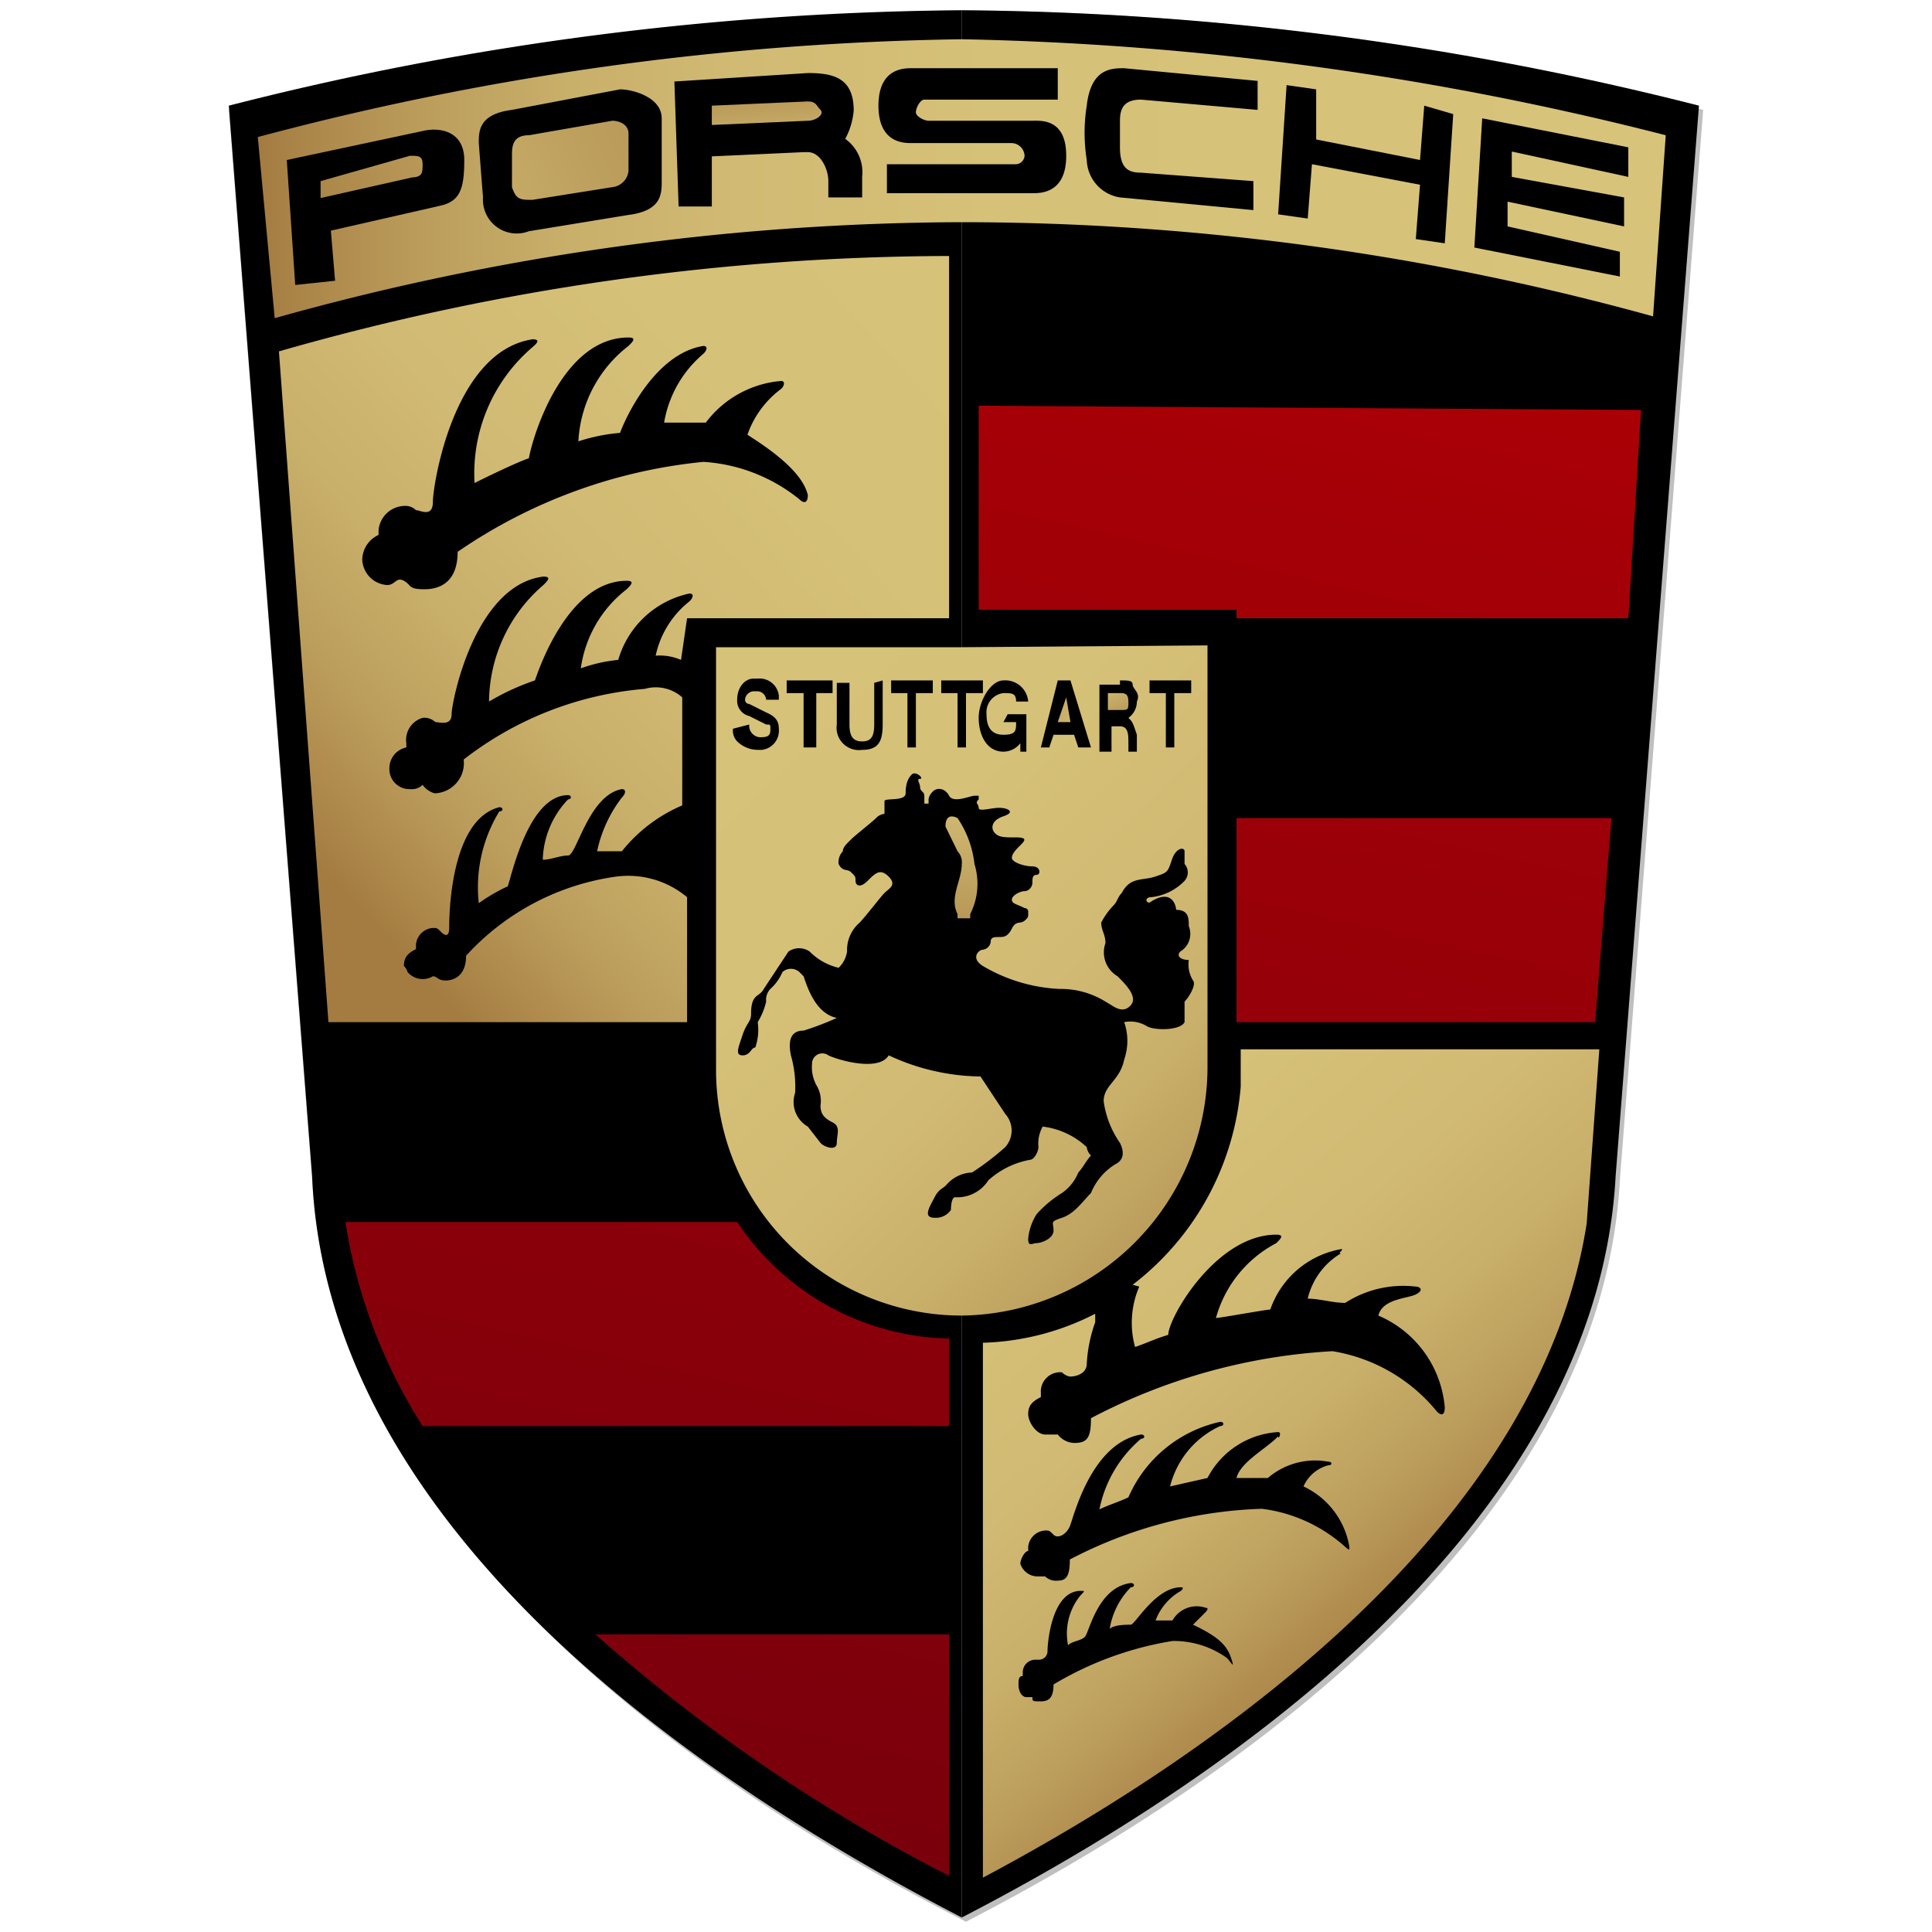 <svg xmlns="http://www.w3.org/2000/svg" xmlns:xlink="http://www.w3.org/1999/xlink" viewBox="0 0 32 32"><defs><style>.a{fill:#bfbfbf;}.b{fill:none;}.c{fill:url(#a);}.d{fill:url(#b);}.e{fill:url(#c);}.f{fill:url(#d);}.g{fill:url(#e);}.h{fill:url(#f);}.i{fill:url(#g);}.j{fill:url(#h);}.k{fill:url(#i);}.l{fill:url(#j);}.m{fill:url(#k);}.n{fill:url(#l);}.o{fill:url(#m);}.p{fill:url(#n);}</style><linearGradient id="a" x1="4.31" y1="5621.25" x2="27.56" y2="5621.25" gradientTransform="translate(0 -5618.29)" gradientUnits="userSpaceOnUse"><stop offset="0" stop-color="#a47c41"/><stop offset="0.04" stop-color="#ad884b"/><stop offset="0.12" stop-color="#bc9e5c"/><stop offset="0.22" stop-color="#c8af6a"/><stop offset="0.34" stop-color="#d1ba73"/><stop offset="0.52" stop-color="#d6c178"/><stop offset="1" stop-color="#d7c37a"/></linearGradient><linearGradient id="b" x1="17.85" y1="161.22" x2="27.38" y2="203.26" gradientTransform="matrix(1, 0, 0, -1, 0, 201.16)" gradientUnits="userSpaceOnUse"><stop offset="0" stop-color="#6a000e"/><stop offset="1" stop-color="#ba0004"/></linearGradient><linearGradient id="c" x1="14.63" y1="161.95" x2="24.15" y2="203.99" xlink:href="#b"/><linearGradient id="d" x1="10.7" y1="162.84" x2="20.23" y2="204.88" xlink:href="#b"/><linearGradient id="e" x1="7.19" y1="163.64" x2="16.71" y2="205.67" xlink:href="#b"/><linearGradient id="f" x1="21.68" y1="180.23" x2="8.68" y2="193.57" gradientTransform="matrix(1, 0, 0, -1, 0, 201.16)" xlink:href="#a"/><linearGradient id="g" x1="23.62" y1="174.39" x2="12.13" y2="187.5" gradientTransform="matrix(1, 0, 0, -1, 0, 201.16)" xlink:href="#a"/><linearGradient id="h" x1="5.06" y1="187.1" x2="19.67" y2="200.44" gradientTransform="matrix(1, 0, 0, -1, 0, 201.16)" xlink:href="#a"/><linearGradient id="i" x1="4.37" y1="197.44" x2="17.14" y2="203.04" gradientTransform="matrix(1, 0, 0, -1, 0, 201.16)" gradientUnits="userSpaceOnUse"><stop offset="0" stop-color="#a47c41"/><stop offset="0.51" stop-color="#d7c37a"/><stop offset="1" stop-color="#956730"/></linearGradient><linearGradient id="j" x1="4.81" y1="196.45" x2="17.58" y2="202.05" gradientTransform="matrix(1, 0, 0, -1, 0, 201.16)" gradientUnits="userSpaceOnUse"><stop offset="0" stop-color="#d7c37a"/><stop offset="1" stop-color="#956730"/></linearGradient><linearGradient id="k" x1="12.88" y1="196.84" x2="12.56" y2="200.9" gradientTransform="matrix(1, 0, 0, -1, 0, 201.16)" gradientUnits="userSpaceOnUse"><stop offset="0" stop-color="#fffaa6"/><stop offset="1" stop-color="#956730"/></linearGradient><linearGradient id="l" x1="19.5" y1="188.19" x2="15.86" y2="190.5" xlink:href="#k"/><linearGradient id="m" x1="17.98" y1="190.71" x2="18.91" y2="188.62" xlink:href="#k"/><linearGradient id="n" x1="15.74" y1="184.45" x2="16.28" y2="191.89" xlink:href="#i"/></defs><title>1</title><path class="a" d="M15.93.17A50.69,50.69,0,0,0,3.79,1.82L5.17,19.55c.27,5,5,9.32,10.83,12.28,5.8-3,10.56-7.24,10.83-12.28L28.21,1.82A49.16,49.16,0,0,0,15.93.17Z"/><line class="b" x1="3.79" y1="1.82" x2="5.1" y2="18.79"/><path d="M15.93,31.76c-5.79-3-10.55-7.17-10.76-12.28L3.79,1.75A50.36,50.36,0,0,1,15.93.17"/><path d="M15.93,31.76c5.8-3,10.56-7.24,10.83-12.28L28.14,1.75A50.84,50.84,0,0,0,15.93.17"/><path class="c" d="M15.93.65A50.86,50.86,0,0,1,27.59,2.24l-.21,3A43,43,0,0,0,15.93,3.68,42.53,42.53,0,0,0,4.55,5.27l-.28-3A47.74,47.74,0,0,1,15.93.65Z"/><polygon class="d" points="20.48 13.55 20.48 16.93 26.42 16.93 26.69 13.55 20.48 13.55"/><polygon class="e" points="26.97 10.24 27.18 6.79 16.21 6.72 16.21 10.1 20.48 10.1 20.48 10.24 26.97 10.24"/><path d="M11.38,13.55a1.57,1.57,0,0,0-.35.55.84.84,0,0,1,.35.35Z"/><path class="f" d="M9.86,27.07a28.25,28.25,0,0,0,5.86,4v-4Z"/><path class="g" d="M15.72,23.62V22.17a4.32,4.32,0,0,1-3.51-1.93H5.72A8.82,8.82,0,0,0,7,23.62Z"/><path class="h" d="M15.93,10.72H11.86v7a4.07,4.07,0,0,0,4.07,4.07A4.12,4.12,0,0,0,20,17.69h0v-7Z"/><path class="i" d="M18.76,21.28A4.6,4.6,0,0,0,20.55,18v-.62h5.94l-.21,2.89c-.76,4.83-5.73,8.56-10,10.83V22.24a4.32,4.32,0,0,0,1.86-.48v.14a2.42,2.42,0,0,0-.14.69c0,.14-.14.21-.28.21a.24.24,0,0,1-.13-.07.32.32,0,0,0-.35.34h0v.07c-.14.07-.21.14-.21.28s.14.34.28.34h.21a.36.36,0,0,0,.27.14c.21,0,.28-.07.28-.41a9.75,9.75,0,0,1,4-1.11,2.81,2.81,0,0,1,1.73,1c.07.07.13.07.13-.07a1.82,1.82,0,0,0-1.1-1.52c.07-.28.48-.28.62-.35s.07-.13,0-.13a1.78,1.78,0,0,0-1.17.27c-.21,0-.42-.07-.62-.07a1.19,1.19,0,0,1,.55-.75c-.07,0,.07-.07,0-.07a1.52,1.52,0,0,0-1.17,1c-.07,0-.83.14-.9.14a2,2,0,0,1,1-1.24c.07-.07.14-.14,0-.14-1,0-1.79,1.38-1.79,1.66-.21.06-.34.13-.55.2a1.51,1.51,0,0,1,.07-1Z"/><path d="M17.72,25.83c0,.28-.06.35-.2.35a.26.26,0,0,1-.21-.07h-.14a.3.3,0,0,1-.27-.21h0c0-.07.07-.21.13-.21v-.07a.3.3,0,0,1,.28-.27c.07,0,.07,0,.14.07s.21,0,.27-.14.35-1.38,1.18-1.52c.07,0,.07.07,0,.07A2.06,2.06,0,0,0,18.21,25c.14-.07.34-.13.48-.2a2.16,2.16,0,0,1,1.52-1.25c.07,0,.07.07,0,.07a1.5,1.5,0,0,0-.83,1l.62-.14a1.41,1.41,0,0,1,1.17-.76c.07,0,0,.14,0,.07-.2.21-.62.42-.69.69H21a1.2,1.2,0,0,1,1-.27c.07,0,.07.06,0,.06a.62.62,0,0,0-.41.35,1.35,1.35,0,0,1,.76,1c0,.06,0,.06-.07,0a2.54,2.54,0,0,0-1.38-.63A7.36,7.36,0,0,0,17.72,25.83Z"/><path d="M17.45,27.9c0,.21-.07.28-.21.28s-.14,0-.14-.07H17c-.06,0-.13-.07-.13-.21h0c0-.07,0-.14.07-.14v-.07a.21.21,0,0,1,.2-.2h.07a.14.14,0,0,0,.14-.14c0-.14.07-1,.55-1,.07,0,.07,0,0,.07a1,1,0,0,0-.21.83c.07-.07.21-.07.28-.14s.21-.82.76-.89c.07,0,.07.07,0,.07a1.27,1.27,0,0,0-.35.69c.07-.07.28-.07.35-.07s.41-.62.83-.62c.07,0,0,.06,0,.06a.94.94,0,0,0-.42.49h.28a.46.46,0,0,1,.55-.21c.07,0,0,.07,0,.07l-.21.21c.42.2.56.34.63.55s0,.07-.07,0a1.51,1.51,0,0,0-.9-.28A5.55,5.55,0,0,0,17.45,27.9Z"/><path d="M12.55,16.93a1.15,1.15,0,0,0,.14-.34.26.26,0,0,1,.07-.21.81.81,0,0,0,.2-.28.21.21,0,0,1,.28,0l.07.07c.07.21.21.62.55.69a4.6,4.6,0,0,1-.55.21c-.14,0-.28.07-.21.41a1.91,1.91,0,0,1,.07.62.47.47,0,0,0,.21.56l.21.27c.06.07.27.14.27,0s.07-.27-.07-.34-.2-.14-.2-.28a.5.5,0,0,0-.07-.34.63.63,0,0,1-.07-.35.17.17,0,0,1,.27-.14c.14.07.83.28,1,0a3.68,3.68,0,0,0,1.52.35l.41.62a.41.41,0,0,1,0,.55,4.38,4.38,0,0,1-.55.42.59.59,0,0,0-.42.2c-.06.07-.13.07-.2.21s-.21.34,0,.34a.3.3,0,0,0,.27-.13s0-.21.07-.21a.61.61,0,0,0,.55-.28,1.4,1.4,0,0,1,.69-.34c.07,0,.14-.14.14-.21h0a.58.58,0,0,1,.07-.34A1.29,1.29,0,0,1,18,19a.24.24,0,0,0,.07.14c-.07.07-.14.21-.21.28a.76.76,0,0,1-.27.34,1.86,1.86,0,0,0-.42.35.91.91,0,0,0-.14.41c0,.14.07.07.14.07s.28-.07.28-.21-.07-.14.14-.21.34-.27.48-.41a1,1,0,0,1,.41-.48c.14-.07.14-.21.07-.35a1.58,1.58,0,0,1-.27-.69c0-.27.27-.34.34-.69a.94.94,0,0,0,0-.62A.52.52,0,0,1,19,17c.13.07.55.07.62-.07v-.34c.07-.07.2-.28.14-.35a.51.51,0,0,1-.07-.34c-.14,0-.21-.07-.14-.14a.34.34,0,0,0,.14-.42c0-.13,0-.27-.21-.27,0-.07-.07-.35-.41-.14-.07.07-.14-.07,0-.07a.9.9,0,0,0,.55-.27.21.21,0,0,0,0-.28V14.1c0-.07-.14-.07-.21.14s-.07.21-.28.28-.41,0-.55.27c-.07.07-.07.14-.14.21a1.2,1.2,0,0,0-.2.28c0,.13.07.2.07.34a.46.46,0,0,0,.2.55c.14.14.35.35.21.49s-.28,0-.41-.07a1.4,1.4,0,0,0-.76-.21A2.74,2.74,0,0,1,16.28,16c-.21-.13-.07-.27,0-.27a.15.15,0,0,0,.13-.14c0-.07.07-.07.14-.07s.14,0,.21-.14.14-.07.21-.13.06-.07.06-.14a.06.06,0,0,0-.06-.07c-.14-.07-.21-.07-.21-.14s.14-.14.21-.14.13-.07.13-.14,0-.13.07-.13.07-.14-.07-.14-.34-.07-.34-.14.07-.14.14-.21.13-.13-.07-.13-.28,0-.35-.07-.07-.21.14-.28.07-.14-.07-.14-.34.07-.34,0-.07-.07,0-.14v-.06h-.07c-.07,0-.35.13-.42,0s-.2-.14-.27-.07-.07.13-.07.13h0v.07h-.07v-.13c0-.07-.07-.07-.07-.14s-.07-.14,0-.14-.07-.14-.14-.07S15,13,15,13.14s-.35.07-.35.13v.21a.22.22,0,0,0-.14.07c-.07.07-.34.28-.41.35s-.14.13-.14.2a.26.26,0,0,0-.07.21c.07.14.14.07.21.14s.07.07.07.14.07.13.2,0,.21-.21.35-.07,0,.2-.07.27-.28.35-.41.49a.6.6,0,0,0-.21.48.47.47,0,0,1-.14.27,1,1,0,0,1-.48-.27.31.31,0,0,0-.35,0h0l-.41.62c-.07.14-.21.07-.21.41,0,.14-.07.14-.14.35s-.13.34,0,.34.14-.13.21-.13A.89.89,0,0,0,12.55,16.93Z"/><path class="j" d="M11.38,10.24h4.34v-6A40.51,40.51,0,0,0,4.62,5.82l.82,11.11h5.94V14.86a1.52,1.52,0,0,0-1.18-.34,4.13,4.13,0,0,0-2.48,1.31c0,.34-.21.41-.34.41s-.14-.07-.21-.07a.33.33,0,0,1-.42-.07A.21.21,0,0,0,6.69,16c0-.14.06-.21.2-.28v-.07a.3.3,0,0,1,.28-.28c.07,0,.07,0,.14.07s.13.07.13-.07,0-1.79.83-2c.07,0,.07.07,0,.07a2.41,2.41,0,0,0-.34,1.52,2.91,2.91,0,0,1,.48-.28c.07-.2.35-1.51,1-1.51.06,0,.06.07,0,.07a1.5,1.5,0,0,0-.42,1c.14,0,.28-.07.42-.07s.34-1,.89-1.1c.07,0,.07.07,0,.14a2.2,2.2,0,0,0-.41.89h.41a2.56,2.56,0,0,1,1-.76V11.55a.66.66,0,0,0-.62-.14,5.64,5.64,0,0,0-3,1.17.5.5,0,0,1-.48.56A.36.36,0,0,1,7,13a.26.26,0,0,1-.21.07.33.33,0,0,1-.34-.35h0a.35.35,0,0,1,.28-.34v-.07A.38.38,0,0,1,7,11.89H7a.26.26,0,0,1,.21.07c.07,0,.27.07.27-.13S7.86,9.69,9,9.55c.14,0,.07.07,0,.14a2.57,2.57,0,0,0-.9,1.93,3.94,3.94,0,0,1,.76-.35c.07-.2.56-1.65,1.52-1.65.14,0,.07.07,0,.14a2,2,0,0,0-.76,1.31,2.53,2.53,0,0,1,.62-.14,1.57,1.57,0,0,1,1.18-1.1c.07,0,.07.06,0,.13a1.56,1.56,0,0,0-.56.9.89.89,0,0,1,.42.07Z"/><path d="M7.58,9.14c0,.48-.27.62-.55.62s-.21-.07-.34-.14-.14.07-.28.07A.44.44,0,0,1,6,9.27a.46.46,0,0,1,.27-.41V8.79a.44.44,0,0,1,.42-.41.25.25,0,0,1,.2.07c.07,0,.28.13.28-.14s.34-2.49,1.65-2.69c.14,0,.07.07,0,.13A2.75,2.75,0,0,0,7.86,8c.14-.07.69-.34.9-.41.06-.35.55-2,1.65-2,.14,0,.07.07,0,.14a2.13,2.13,0,0,0-.83,1.58,3,3,0,0,1,.69-.14c.07-.2.56-1.31,1.38-1.44.07,0,.07.06,0,.13A1.9,1.9,0,0,0,11,7h.69a1.74,1.74,0,0,1,1.25-.69c.06,0,.06.07,0,.13a1.6,1.6,0,0,0-.56.76c.21.14.9.56,1,1,0,.14-.07.14-.14.07a2.8,2.8,0,0,0-1.59-.62A8.68,8.68,0,0,0,7.58,9.14Z"/><path d="M14.28,2.93v.34h-.56V3c0-.2-.13-.48-.34-.48h-.07l-1.52.07v.83h-.55l-.07-2.07,2.21-.14c.41,0,.76.07.76.62A1.2,1.2,0,0,1,14,2.3.68.68,0,0,1,14.28,2.93Z"/><path d="M4.89,4.72,4.75,2.65,7,2.17c.28-.07.69,0,.69.48s-.07.69-.41.76l-1.8.41.07.83Z"/><path class="k" d="M5.31,3v.28l1.51-.34C7,2.93,7,2.86,7,2.72s-.07-.14-.21-.14Z"/><path d="M7.93,2.37c0-.2,0-.48.55-.55l1.79-.34c.21,0,.69.13.69.48V3c0,.21,0,.49-.55.56l-1.65.27A.56.56,0,0,1,8,3.27Z"/><path class="l" d="M8.48,2.58h0c0-.14,0-.34.28-.34L10.14,2c.13,0,.27.07.27.21h0v.62a.3.3,0,0,1-.27.27l-1.32.21c-.2,0-.27,0-.34-.21Z"/><path d="M15.38,2c-.07,0-.21-.07-.21-.14s.07-.21.14-.21h2.21V1.13H15.1c-.13,0-.55,0-.55.62s.42.62.55.62h1.66a.22.22,0,0,1,.21.21.15.15,0,0,1-.14.14H14.69V3.2H17.1c.14,0,.56,0,.56-.62S17.24,2,17.1,2Z"/><polygon points="21.31 1.41 21.17 3.55 21.66 3.62 21.73 2.72 23.52 3.06 23.45 3.96 23.93 4.03 24.07 1.89 23.59 1.75 23.52 2.65 21.8 2.31 21.8 1.48 21.31 1.41"/><polygon points="24.42 4.1 24.55 1.96 26.97 2.44 26.97 2.93 25.04 2.51 25.04 2.93 26.9 3.27 26.9 3.75 24.97 3.34 24.97 3.75 26.83 4.17 26.83 4.58 24.42 4.1"/><path d="M20.83,1.82V1.34l-2.21-.21c-.21,0-.55,0-.62.62a2.85,2.85,0,0,0,0,.9.65.65,0,0,0,.55.62l2.21.21V3L18.9,2.86c-.21,0-.35-.07-.35-.42V2c0-.21.07-.35.35-.35Z"/><path class="m" d="M13.38,2l-1.59.07V1.75l1.59-.07c.14,0,.14.07.21.14S13.52,2,13.38,2Z"/><path d="M12.41,12a.19.19,0,0,0,.21.21c.14,0,.14-.07.14-.14s0-.07-.07-.07l-.28-.14a.26.26,0,0,1-.2-.27c0-.21.13-.35.27-.35h.07a.32.32,0,0,1,.35.28h0v.07h-.21a.15.15,0,0,0-.14-.14h-.07a.15.15,0,0,0-.14.14h0a.07.07,0,0,0,.07.07l.28.14c.14.06.21.13.21.27a.32.32,0,0,1-.28.35h-.07a.49.49,0,0,1-.34-.14.26.26,0,0,1-.07-.21Z"/><polygon points="13.79 11.27 13.79 11.48 13.52 11.48 13.52 12.38 13.31 12.38 13.31 11.48 13.03 11.48 13.03 11.27 13.79 11.27"/><path d="M14.62,11.27V12c0,.28-.07.42-.34.42a.37.37,0,0,1-.42-.42v-.69h.21V12c0,.21.07.28.21.28s.2-.07.2-.28v-.69Z"/><polygon points="15.45 11.27 15.45 11.48 15.17 11.48 15.17 12.38 15.03 12.38 15.03 11.48 14.76 11.48 14.76 11.27 15.45 11.27"/><path d="M16.69,11.83H17v.62H16.9v-.14a.36.36,0,0,1-.28.14c-.28,0-.41-.28-.41-.56s.2-.62.41-.62a.38.38,0,0,1,.41.35h-.2c0-.14-.07-.14-.21-.14a.32.32,0,0,0-.28.35c0,.2.07.34.28.34s.21-.07.21-.21h-.21Z"/><polygon points="17.52 11.27 17.73 11.27 18.07 12.38 17.86 12.38 17.79 12.17 17.45 12.17 17.38 12.38 17.24 12.38 17.52 11.27"/><path d="M18.55,11.27c.14,0,.21,0,.21.07s.14.14.07.28a.33.33,0,0,1-.14.27c.07.07.07.07.14.28v.28h-.14v-.14c0-.14,0-.28-.14-.28h-.14v.42h-.2V11.34h.34Z"/><polygon points="19.73 11.27 19.73 11.48 19.45 11.48 19.45 12.38 19.31 12.38 19.31 11.48 19.04 11.48 19.04 11.27 19.73 11.27"/><polygon points="16.28 11.27 16.28 11.48 16 11.48 16 12.38 15.86 12.38 15.86 11.48 15.59 11.48 15.59 11.27 16.28 11.27"/><polygon class="n" points="17.73 11.96 17.66 11.55 17.52 11.96 17.73 11.96"/><path class="o" d="M18.35,11.76h.2c.14,0,.14,0,.14-.14s-.07-.14-.14-.14h-.2Z"/><path class="p" d="M16.14,14.31a1.11,1.11,0,0,1-.07.83v.07h-.21v-.07c-.14-.28.07-.55.07-.83a.26.26,0,0,0-.07-.21l-.2-.41c0-.14.06-.21.2-.14A1.69,1.69,0,0,1,16.14,14.31Z"/></svg>
